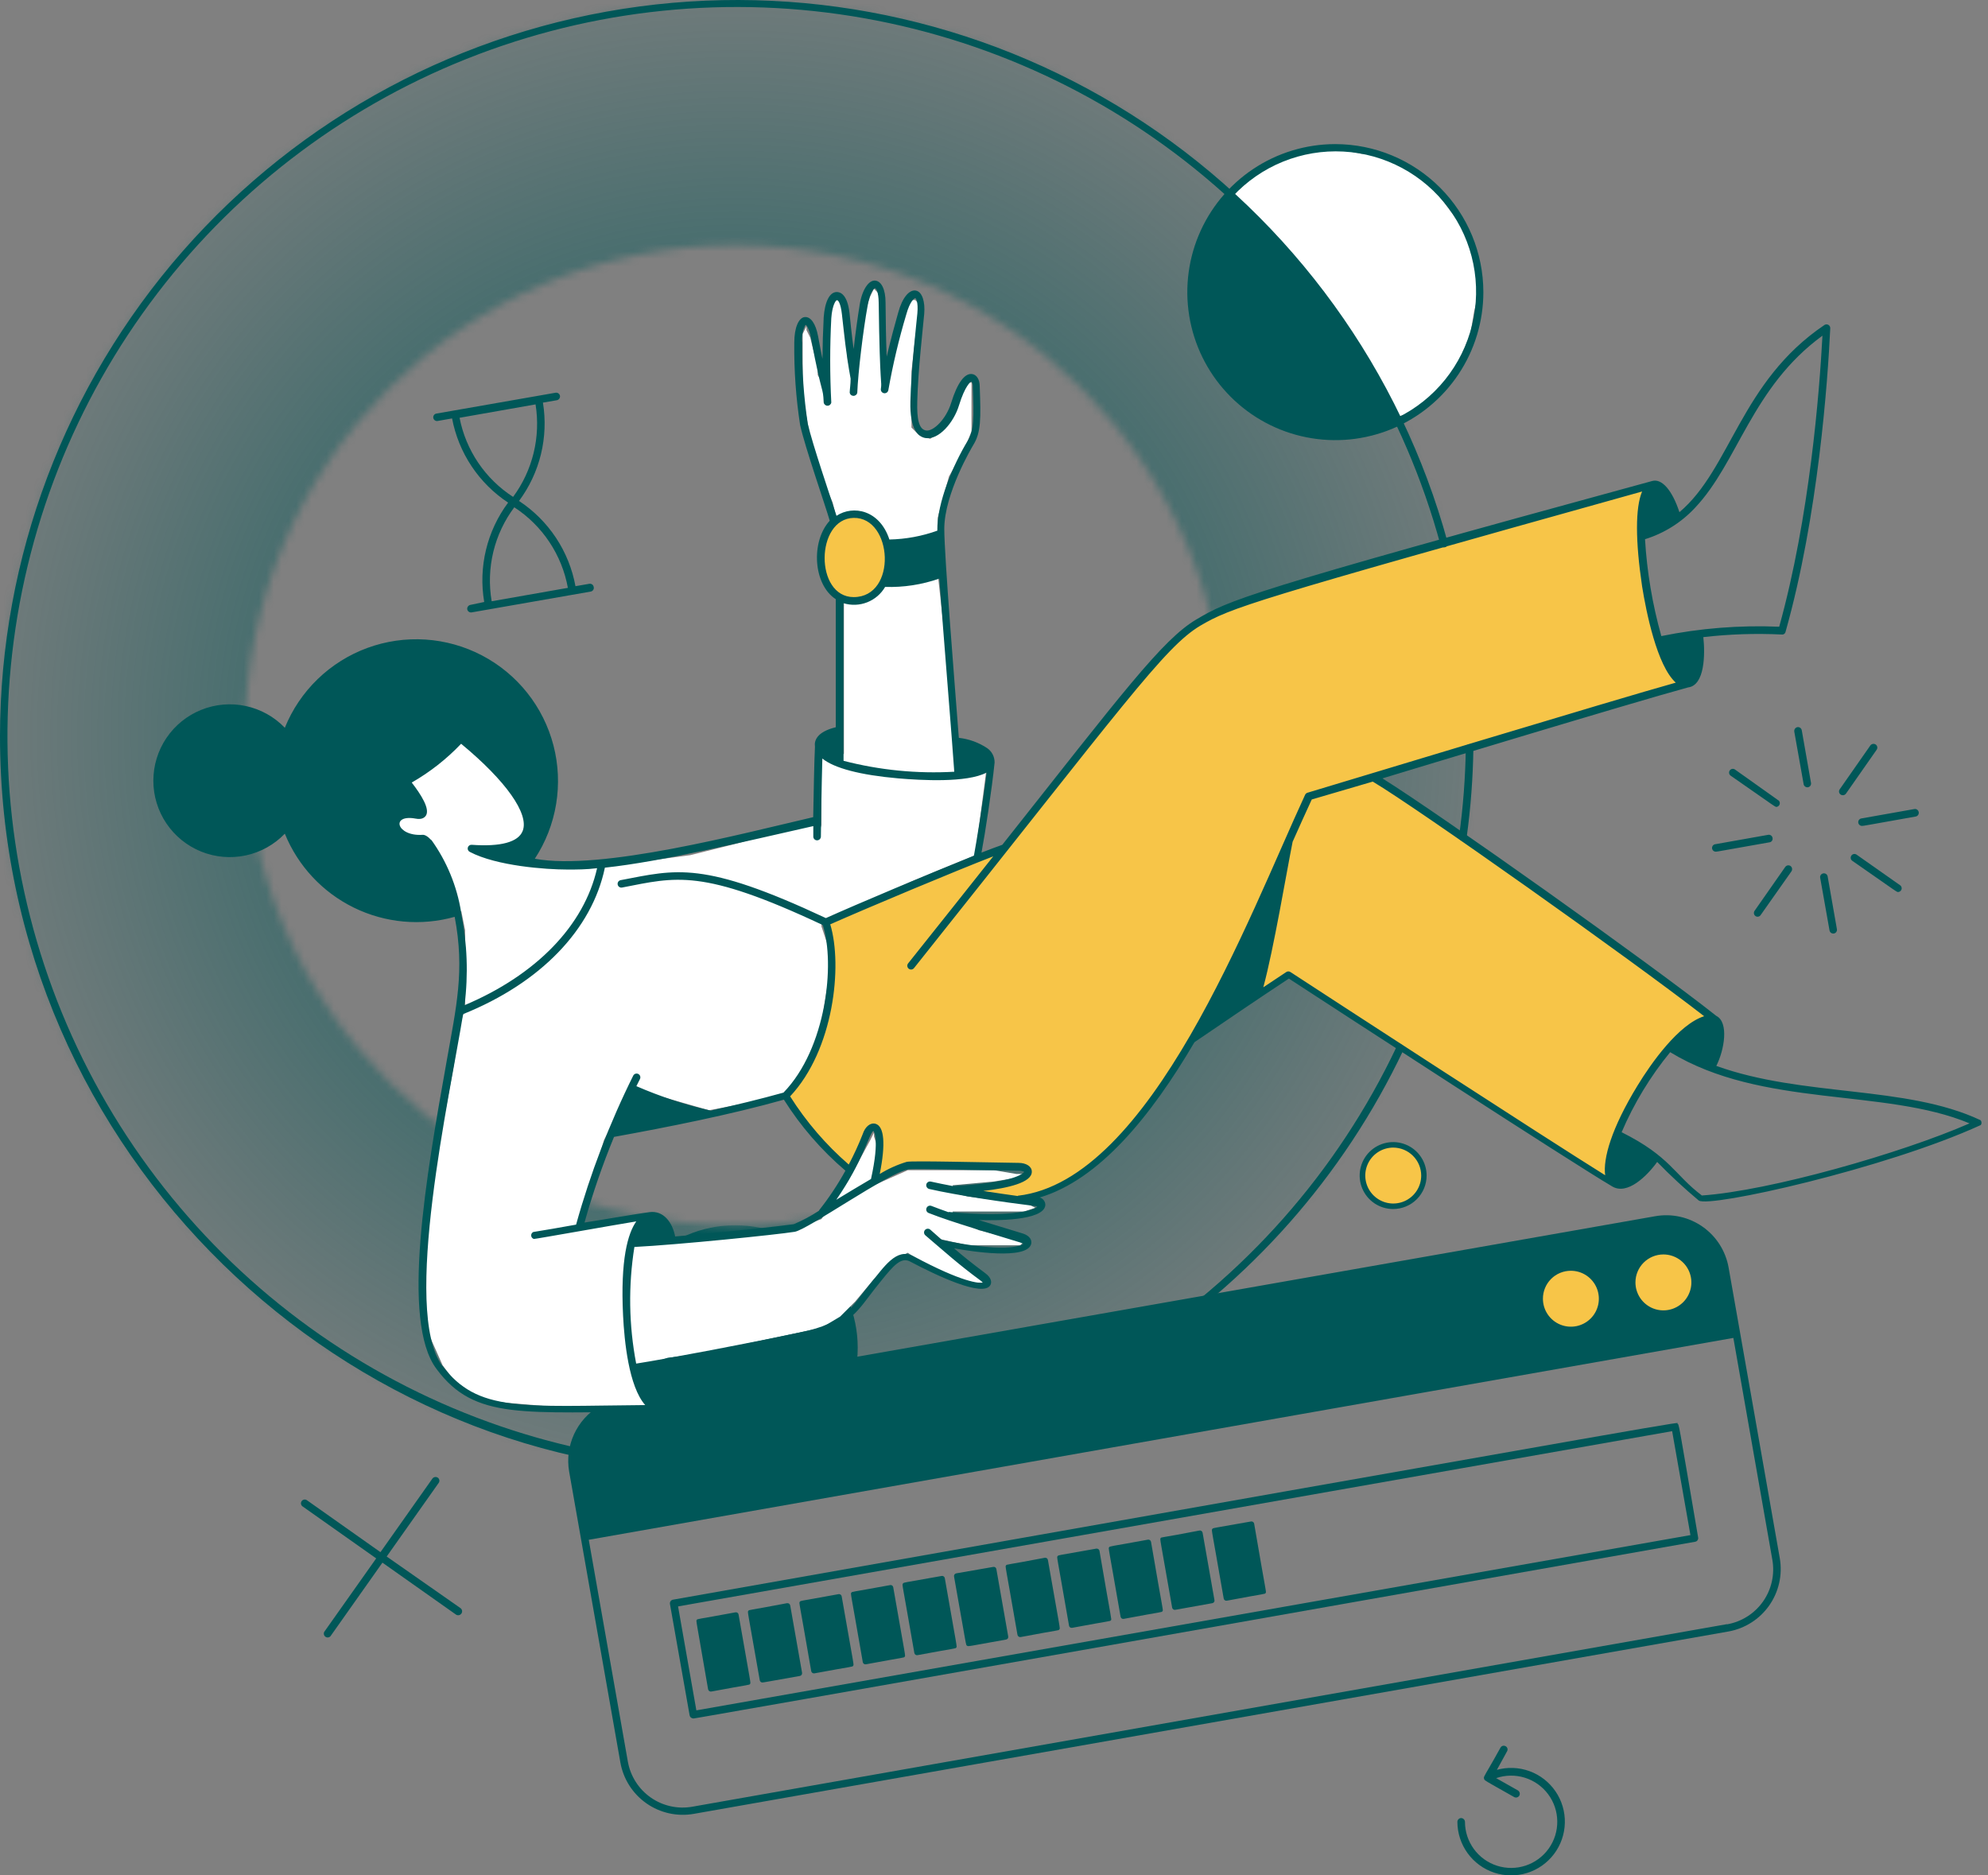 <svg width="265" height="250" viewBox="0 0 265 250" fill="none" xmlns="http://www.w3.org/2000/svg">
<rect x="0" y="0" width="265" height="250" fill="#808080" stroke="none"/>
<mask id="mask0_7_4" style="mask-type:alpha" maskUnits="userSpaceOnUse" x="0" y="0" width="196" height="196">
<path fill-rule="evenodd" clip-rule="evenodd" d="M98 196C152.124 196 196 152.124 196 98C196 43.876 152.124 0 98 0C43.876 0 0 43.876 0 98C0 152.124 43.876 196 98 196ZM98 163.333C134.083 163.333 163.333 134.083 163.333 98C163.333 61.917 134.083 32.667 98 32.667C61.917 32.667 32.667 61.917 32.667 98C32.667 134.083 61.917 163.333 98 163.333Z" fill="white"/>
</mask>
<g mask="url(#mask0_7_4)">
<rect x="-16.333" y="-16.333" width="228.667" height="228.667" fill="url(#paint0_angular_7_4)"/>
<ellipse cx="98" cy="179.667" rx="16.333" ry="16.333" fill="#005758"/>
</g>
<path d="M167 23.5L164 26L186.5 55.5L188 55L190.5 53L192.5 51L194 49.5L195 47L196 44.5L196.5 41.5L197 39.5V37L196.5 34.5L196 33L195 30.5L194 29L192.5 27L190.5 24.5L189 23.5L186.5 22L183.5 20.5H181.5L179 20H176.5L173.5 20.5L170.5 21.5L167 23.5Z" fill="white"/>
<path d="M59.5 147.5L60.5 142L61 138.5L61.5 136L62 134.5V131V126.5V124L61.5 121.5L57.5 120.5L50 115.5L48 109L54.5 100L61 97.5L66.5 100.5L70 105L70.5 109.5L69.5 113.5V115L72 115.5H77H80.5L84.5 115L92 114L98 112.5L107.312 110H108.5L109 111.5L109.5 110V101L112.5 100.5V98.5V95.5V85V80.5L111.5 69L111 67L109.5 63.5L108 58.5L107.5 55.5L107 52.5V49.5V46V44.5L107.5 43.5V44L108 45L108.5 47L109 48.5V50L110.5 52.5V50.5V49.5V47.5V45V42.5L111 41V40H111.812L112.5 41V42.5L112.688 45L113 48L114 52L114.5 48L115 44L115.5 41L116 39.5L116.5 38.5L117 39L117.5 40.5V44V48.5L118 52L119 48.5L120.5 42L121.5 40H122L122.5 40.5V42L122 45L121.5 49.5V53.5V57L122.5 58L124 58.5L126 57L129 51H129.5V57.5L128.5 60L126.5 63.5L125 69V76.5L126 85.5L127.5 103.5L131.5 102.5L130 114L121.5 117.5L109.5 123V123.5L110.5 126.5V130L109.5 136.5L108 141L105 146L94.5 148L84 145L80.5 152L77 164L85 162.5L89 165.5L105.5 164L109.5 162.5L113 157.5L116 152L116.5 151V151.5L117 153L116.5 155.5V158L121 156H132.5L135.5 156.5H136.5L135.5 157L132.5 157.5L127 158V159L129 159.5L137 160.5L138 161L136.5 161.5H132.5H127V162.5L130.5 164L134.5 165L136.5 165.5L136 166H134H129L124.5 165L125.5 166L128.5 168.5L131.5 170.5V171H130L128 170.5L125.5 169.5L122.5 168L121 167L120 167.5L118.5 168.5L116.5 170.5L114 173.5L112 175.5L109.5 177L93 180.5L89 181L84.5 182.5L85 184L87 187.5H81.5H78H73.5L67.5 187L64 186.5L60.5 184L59 182L57 177.5L56.5 172V167.5L57 161.5L57.5 157.5L58.5 152L59.5 147.5Z" fill="white"/>
<path d="M221.663 174.999C223.92 174.999 225.751 173.169 225.751 170.911C225.751 168.654 223.92 166.824 221.663 166.824C219.405 166.824 217.575 168.654 217.575 170.911C217.575 173.169 219.405 174.999 221.663 174.999Z" fill="#F7C548"/>
<path d="M209.358 177.161C211.616 177.161 213.446 175.33 213.446 173.073C213.446 170.815 211.616 168.985 209.358 168.985C207.101 168.985 205.271 170.815 205.271 173.073C205.271 175.33 207.101 177.161 209.358 177.161Z" fill="#F7C548"/>
<path d="M118.169 72.558C118.664 74.321 118.512 76.204 117.739 77.865C117.387 78.598 116.832 79.214 116.138 79.639C115.445 80.064 114.644 80.281 113.831 80.262C108.996 80.262 108.22 72.599 111.213 69.759C113.222 67.819 117.005 68.359 118.169 72.558Z" fill="#F7C548"/>
<path d="M228.563 136.062C227.635 135.619 225.362 136.561 222.522 139.803C219.591 143.278 217.225 147.192 215.511 151.401C213.959 155.337 214.25 157.554 215.109 158.191C209.414 154.755 177.294 133.859 171.738 130.229L167.581 133C168.966 128.691 170.976 116.677 171.862 112.215C172.805 110.081 173.705 108.058 174.537 106.312L183.1 103.721C188.948 107.185 219.806 129.134 228.563 136.062Z" fill="#F7C548"/>
<path d="M133.923 113.185C151.535 91.015 155.678 85.541 159.752 83.144C164.061 80.581 166.86 79.694 220.291 64.784C219.307 65.144 218.573 67.334 218.767 71.713C219.003 76.407 219.789 81.058 221.108 85.569C222.383 89.726 223.88 91.389 224.947 91.306C214.679 94.077 197.76 99.356 174.509 106.354C166.708 122.982 153.724 158.094 135.711 160.062C132.842 159.688 129.697 159.203 127.078 158.676C138.856 158.094 137.872 155.628 135.794 155.614C131.346 155.614 121.785 155.323 121.009 155.475C119.443 155.982 117.952 156.695 116.575 157.595C118.404 149.572 116.256 149.378 115.508 151.471C114.918 153.08 114.195 154.637 113.346 156.126C109.956 153.307 107.046 149.956 104.728 146.205C110.63 140.205 112.03 128.566 110.09 123.065C114.261 121.25 133.23 113.421 133.923 113.185Z" fill="#F7C548"/>
<path d="M237.251 207.756C232.859 182.745 234.882 194.287 230.42 168.958C230.028 166.757 228.78 164.803 226.948 163.522C225.117 162.241 222.852 161.739 220.651 162.126L87.961 185.488C87.897 185.5 87.835 185.524 87.779 185.56C87.724 185.596 87.677 185.642 87.639 185.696C87.602 185.75 87.576 185.811 87.562 185.875C87.548 185.939 87.547 186.006 87.559 186.07L85.952 186.361L86.936 187.927H80.59C80.593 187.836 80.572 187.747 80.528 187.667C80.485 187.588 80.42 187.522 80.342 187.476C80.263 187.43 80.174 187.407 80.084 187.408C79.993 187.41 79.904 187.436 79.827 187.484C78.373 188.365 77.218 189.664 76.511 191.211C75.804 192.758 75.579 194.481 75.864 196.158C78.345 210.278 81.171 226.351 82.696 234.956C83.088 237.157 84.336 239.113 86.167 240.396C87.998 241.679 90.262 242.184 92.465 241.801L230.42 217.483C232.61 217.087 234.555 215.844 235.834 214.023C237.113 212.202 237.622 209.95 237.251 207.756ZM221.732 167.225C222.469 167.225 223.19 167.444 223.803 167.854C224.416 168.263 224.894 168.845 225.176 169.526C225.458 170.208 225.532 170.957 225.388 171.68C225.244 172.403 224.889 173.067 224.368 173.589C223.846 174.11 223.182 174.465 222.459 174.609C221.736 174.752 220.987 174.679 220.306 174.397C219.624 174.114 219.042 173.637 218.633 173.024C218.223 172.411 218.005 171.69 218.005 170.953C218.005 169.964 218.397 169.016 219.096 168.317C219.795 167.618 220.743 167.225 221.732 167.225ZM209.4 169.401C210.137 169.401 210.858 169.62 211.471 170.029C212.083 170.439 212.561 171.021 212.843 171.702C213.125 172.383 213.199 173.132 213.055 173.856C212.912 174.579 212.557 175.243 212.035 175.764C211.514 176.285 210.85 176.64 210.127 176.784C209.404 176.928 208.654 176.854 207.973 176.572C207.292 176.29 206.71 175.812 206.3 175.199C205.891 174.586 205.672 173.866 205.672 173.128C205.67 172.638 205.766 172.153 205.952 171.7C206.139 171.247 206.413 170.835 206.76 170.489C207.106 170.142 207.518 169.868 207.971 169.681C208.424 169.494 208.91 169.399 209.4 169.401ZM230.184 216.513L92.284 240.845C91.325 241.015 90.342 240.994 89.392 240.783C88.441 240.572 87.541 240.177 86.743 239.618C85.945 239.06 85.265 238.35 84.742 237.528C84.219 236.707 83.862 235.791 83.693 234.831L78.483 205.262L231.057 178.352L236.254 207.936C236.592 209.872 236.149 211.864 235.022 213.474C233.895 215.084 232.175 216.182 230.24 216.527L230.184 216.513Z" fill="#005758"/>
<path d="M92.423 229.081C92.303 229.079 92.187 229.035 92.096 228.957C92.004 228.878 91.944 228.77 91.924 228.651L89.305 213.825C89.293 213.759 89.295 213.692 89.309 213.627C89.324 213.562 89.352 213.5 89.39 213.446C89.429 213.392 89.478 213.346 89.535 213.311C89.592 213.276 89.655 213.253 89.721 213.243C233.288 187.844 223.339 189.604 223.589 189.784C223.838 189.964 223.589 188.731 226.36 204.943C226.374 205.008 226.375 205.075 226.362 205.14C226.349 205.205 226.323 205.266 226.285 205.321C226.248 205.375 226.199 205.422 226.143 205.457C226.087 205.492 226.024 205.515 225.958 205.525C87.601 229.996 92.562 229.081 92.423 229.081ZM90.386 214.144L92.825 228L225.335 204.638L222.896 190.782L90.386 214.144Z" fill="#005758"/>
<path d="M98.451 215.224C98.444 215.177 98.428 215.132 98.403 215.091C98.378 215.051 98.345 215.016 98.306 214.988C98.267 214.961 98.223 214.942 98.176 214.933C98.129 214.923 98.081 214.923 98.035 214.933C92.7 215.931 92.991 215.779 92.88 215.945C92.769 216.111 92.728 215.515 94.391 225.201C94.411 225.296 94.467 225.379 94.547 225.433C94.627 225.487 94.725 225.509 94.82 225.492C100.155 224.494 99.85 224.647 99.975 224.481C100.099 224.314 100.141 224.91 98.451 215.224Z" fill="#005758"/>
<path d="M106.917 222.998L105.337 214.019C105.32 213.922 105.266 213.835 105.185 213.778C105.105 213.721 105.005 213.698 104.908 213.714C99.573 214.739 99.878 214.559 99.753 214.74C99.628 214.92 99.587 214.31 101.277 223.996C101.293 224.076 101.336 224.149 101.399 224.202C101.462 224.255 101.541 224.285 101.624 224.287C101.762 224.287 102.538 224.134 106.626 223.414C106.718 223.394 106.799 223.34 106.853 223.263C106.906 223.186 106.929 223.091 106.917 222.998Z" fill="#005758"/>
<path d="M112.196 212.8C112.179 212.706 112.126 212.623 112.048 212.568C111.97 212.514 111.874 212.492 111.781 212.509C106.446 213.492 106.737 213.354 106.612 213.534C106.487 213.714 106.473 213.091 108.136 222.776C108.156 222.871 108.212 222.954 108.292 223.008C108.372 223.063 108.47 223.084 108.566 223.067C113.901 222.07 113.596 222.236 113.72 222.056C113.845 221.876 113.887 222.485 112.196 212.8Z" fill="#005758"/>
<path d="M119.069 211.594C119.063 211.547 119.046 211.502 119.022 211.461C118.997 211.42 118.964 211.385 118.925 211.358C118.886 211.331 118.841 211.312 118.795 211.302C118.748 211.293 118.7 211.293 118.653 211.303C113.319 212.287 113.61 212.148 113.485 212.315C113.36 212.481 113.333 211.885 115.009 221.571C115.026 221.664 115.079 221.747 115.157 221.802C115.235 221.856 115.331 221.878 115.425 221.862C120.774 220.864 120.469 221.017 120.593 220.85C120.718 220.684 120.76 221.28 119.069 211.594Z" fill="#005758"/>
<path d="M125.942 210.375C125.925 210.281 125.872 210.198 125.794 210.144C125.716 210.089 125.62 210.068 125.526 210.084C120.178 211.04 120.482 210.929 120.358 211.109C120.233 211.289 120.205 210.666 121.882 220.351C121.899 220.445 121.952 220.528 122.03 220.583C122.108 220.637 122.204 220.659 122.298 220.642C127.632 219.645 127.341 219.797 127.466 219.631C127.591 219.465 127.632 220.06 125.942 210.375Z" fill="#005758"/>
<path d="M134.395 218.148L132.815 209.169C132.808 209.122 132.792 209.077 132.767 209.036C132.742 208.995 132.709 208.96 132.67 208.933C132.631 208.906 132.587 208.887 132.541 208.877C132.494 208.868 132.446 208.868 132.399 208.878L127.466 209.737C127.419 209.746 127.373 209.763 127.332 209.79C127.292 209.816 127.257 209.85 127.229 209.89C127.202 209.93 127.184 209.975 127.174 210.023C127.165 210.071 127.165 210.119 127.175 210.167C128.907 219.866 128.727 219.257 128.907 219.381C129.087 219.506 128.907 219.492 134.104 218.564C134.151 218.557 134.196 218.541 134.237 218.516C134.277 218.491 134.312 218.458 134.34 218.419C134.367 218.38 134.386 218.336 134.395 218.29C134.405 218.243 134.405 218.195 134.395 218.148Z" fill="#005758"/>
<path d="M139.688 207.964C139.681 207.916 139.665 207.87 139.64 207.829C139.615 207.788 139.583 207.752 139.544 207.724C139.505 207.695 139.461 207.675 139.414 207.664C139.368 207.653 139.319 207.651 139.272 207.659C133.937 208.684 134.228 208.504 134.103 208.684C133.979 208.864 133.951 208.241 135.628 217.926C135.645 218.021 135.697 218.105 135.775 218.162C135.852 218.219 135.948 218.244 136.043 218.231C141.378 217.22 141.087 217.386 141.212 217.206C141.336 217.026 141.378 217.635 139.688 207.964Z" fill="#005758"/>
<path d="M146.56 206.73C146.54 206.639 146.486 206.558 146.409 206.504C146.332 206.45 146.238 206.427 146.145 206.439C140.796 207.396 141.101 207.285 140.976 207.451C140.851 207.617 140.824 207.021 142.5 216.707C142.507 216.754 142.523 216.8 142.548 216.84C142.573 216.881 142.606 216.916 142.645 216.943C142.684 216.97 142.728 216.989 142.775 216.999C142.821 217.008 142.87 217.008 142.916 216.998C148.251 216 147.96 216.153 148.085 215.987C148.209 215.82 148.209 216.43 146.56 206.73Z" fill="#005758"/>
<path d="M153.433 205.539C153.425 205.491 153.407 205.446 153.381 205.405C153.355 205.364 153.32 205.329 153.28 205.302C153.24 205.275 153.195 205.256 153.147 205.247C153.1 205.237 153.051 205.238 153.004 205.248C147.669 206.232 147.974 206.093 147.849 206.259C147.724 206.426 147.697 205.83 149.373 215.515C149.39 215.609 149.443 215.692 149.521 215.747C149.599 215.801 149.695 215.823 149.789 215.806C155.124 214.795 154.833 214.961 154.957 214.781C155.082 214.601 155.082 215.224 153.433 205.539Z" fill="#005758"/>
<path d="M161.886 213.298L160.306 204.319C160.289 204.226 160.236 204.143 160.158 204.088C160.08 204.034 159.984 204.012 159.89 204.028C154.556 205.068 154.847 204.874 154.722 205.04C154.597 205.206 154.556 204.61 156.246 214.296C156.259 214.379 156.301 214.456 156.364 214.511C156.427 214.567 156.508 214.599 156.593 214.601C156.745 214.601 157.507 214.435 161.595 213.714C161.642 213.708 161.687 213.691 161.728 213.667C161.769 213.642 161.804 213.609 161.831 213.57C161.858 213.531 161.877 213.486 161.887 213.44C161.896 213.393 161.896 213.345 161.886 213.298Z" fill="#005758"/>
<path d="M167.179 203.114C167.171 203.066 167.153 203.021 167.127 202.98C167.1 202.939 167.066 202.904 167.026 202.877C166.986 202.85 166.941 202.831 166.893 202.822C166.846 202.812 166.797 202.813 166.749 202.823C161.415 203.779 161.72 203.654 161.595 203.834C161.47 204.015 161.442 203.405 163.119 213.091C163.136 213.184 163.189 213.267 163.267 213.322C163.345 213.376 163.441 213.398 163.535 213.382C168.87 212.37 168.579 212.536 168.703 212.356C168.828 212.176 168.828 212.8 167.179 203.114Z" fill="#005758"/>
<path d="M185.719 160.796C187.977 160.796 189.807 158.966 189.807 156.708C189.807 154.451 187.977 152.621 185.719 152.621C183.461 152.621 181.631 154.451 181.631 156.708C181.631 158.966 183.461 160.796 185.719 160.796Z" fill="#F7C548"/>
<path d="M185.719 161.17C184.836 161.173 183.972 160.914 183.236 160.425C182.501 159.936 181.927 159.24 181.587 158.425C181.247 157.61 181.157 156.713 181.327 155.846C181.498 154.98 181.922 154.184 182.545 153.558C183.169 152.933 183.964 152.507 184.829 152.333C185.695 152.16 186.593 152.248 187.409 152.585C188.225 152.922 188.923 153.494 189.414 154.228C189.905 154.962 190.167 155.825 190.167 156.708C190.167 157.889 189.699 159.022 188.865 159.858C188.031 160.695 186.9 161.166 185.719 161.17ZM185.719 152.981C184.982 152.981 184.261 153.2 183.648 153.609C183.035 154.019 182.557 154.601 182.275 155.282C181.993 155.963 181.919 156.712 182.063 157.436C182.207 158.159 182.562 158.823 183.083 159.344C183.604 159.865 184.269 160.22 184.992 160.364C185.715 160.508 186.464 160.434 187.145 160.152C187.826 159.87 188.408 159.392 188.818 158.779C189.228 158.166 189.446 157.446 189.446 156.708C189.443 155.721 189.049 154.775 188.35 154.077C187.652 153.378 186.706 152.985 185.719 152.981Z" fill="#005758"/>
<path d="M98.146 196.324C46.475 197.183 0 154.076 0 98.123C0.026 74.344 8.676 51.382 24.346 33.497C40.017 15.611 61.643 4.018 85.212 0.867C108.781 -2.285 132.693 3.221 152.511 16.361C172.329 29.502 186.708 49.385 192.98 72.322C192.998 72.386 193.003 72.453 192.996 72.518C192.988 72.584 192.968 72.648 192.936 72.706C192.904 72.764 192.86 72.815 192.808 72.856C192.757 72.897 192.697 72.927 192.633 72.946C192.57 72.964 192.503 72.969 192.437 72.962C192.371 72.954 192.308 72.934 192.25 72.902C192.192 72.87 192.141 72.826 192.1 72.774C192.059 72.722 192.028 72.663 192.01 72.599C187.246 55.111 177.688 39.303 164.415 26.96C151.142 14.617 134.683 6.23 116.895 2.746C99.108 -0.738 80.701 0.821 63.752 7.245C46.804 13.669 31.988 24.704 20.98 39.103C9.971 53.502 3.206 70.692 1.45 88.732C-0.306 106.772 3.017 124.944 11.042 141.196C19.067 157.448 31.476 171.132 46.868 180.705C62.259 190.277 80.02 195.356 98.146 195.368C116.598 195.33 134.661 190.062 150.242 180.176C165.822 170.29 178.282 156.191 186.176 139.512C186.233 139.39 186.337 139.294 186.464 139.248C186.591 139.201 186.732 139.206 186.855 139.263C186.976 139.323 187.068 139.427 187.112 139.554C187.156 139.681 187.148 139.821 187.091 139.942C179.115 156.772 166.535 170.999 150.809 180.977C135.083 190.955 116.853 196.276 98.229 196.324H98.146Z" fill="#005758"/>
<path d="M195.003 112.09C194.929 112.091 194.856 112.076 194.789 112.046C194.722 112.016 194.662 111.972 194.613 111.917C194.565 111.861 194.529 111.796 194.507 111.726C194.486 111.656 194.48 111.581 194.49 111.508C195.033 107.595 195.333 103.653 195.391 99.703C195.394 99.569 195.45 99.442 195.546 99.349C195.641 99.256 195.77 99.204 195.903 99.204C196.037 99.207 196.164 99.263 196.257 99.359C196.35 99.455 196.402 99.583 196.402 99.716C196.345 103.708 196.044 107.692 195.502 111.647C195.485 111.768 195.426 111.88 195.334 111.961C195.243 112.042 195.125 112.088 195.003 112.09Z" fill="#005758"/>
<path d="M178.001 19.21C174.098 19.21 170.283 20.367 167.038 22.535C163.794 24.704 161.264 27.785 159.771 31.391C158.278 34.996 157.887 38.964 158.648 42.791C159.41 46.619 161.289 50.135 164.048 52.894C166.808 55.654 170.324 57.533 174.151 58.294C177.979 59.056 181.946 58.665 185.552 57.172C189.157 55.678 192.239 53.149 194.407 49.904C196.575 46.659 197.732 42.844 197.732 38.942C197.725 33.711 195.644 28.696 191.945 24.997C188.246 21.299 183.232 19.217 178.001 19.21ZM186.315 55.736C180.922 44.581 173.46 34.551 164.324 26.18C166.191 24.162 168.479 22.581 171.025 21.548C173.572 20.515 176.316 20.055 179.06 20.203C181.804 20.35 184.483 21.101 186.904 22.401C189.326 23.701 191.431 25.518 193.071 27.724C194.71 29.93 195.843 32.47 196.39 35.164C196.936 37.857 196.882 40.638 196.232 43.308C195.581 45.979 194.351 48.473 192.627 50.614C190.903 52.755 188.729 54.489 186.259 55.694L186.315 55.736Z" fill="#005758"/>
<path d="M79.135 78.225C79.123 78.16 79.099 78.099 79.063 78.043C79.027 77.988 78.981 77.941 78.927 77.903C78.873 77.866 78.812 77.84 78.748 77.826C78.683 77.812 78.617 77.811 78.553 77.823L76.71 78.142C76.288 75.838 75.404 73.643 74.111 71.69C72.818 69.737 71.142 68.067 69.186 66.779C70.567 64.919 71.561 62.8 72.109 60.549C72.656 58.297 72.746 55.958 72.373 53.671L74.229 53.353C74.362 53.326 74.479 53.249 74.556 53.138C74.634 53.027 74.665 52.89 74.645 52.757C74.618 52.625 74.541 52.509 74.429 52.434C74.318 52.359 74.181 52.33 74.049 52.355L58.211 55.126C58.079 55.137 57.956 55.2 57.871 55.302C57.785 55.403 57.743 55.534 57.754 55.667C57.765 55.799 57.828 55.921 57.929 56.007C58.031 56.093 58.162 56.135 58.294 56.124L60.262 55.778C60.692 58.053 61.575 60.219 62.858 62.147C64.141 64.075 65.798 65.726 67.731 67.001C66.332 68.879 65.329 71.022 64.781 73.298C64.233 75.575 64.153 77.939 64.544 80.248L62.701 80.636C62.568 80.663 62.451 80.74 62.374 80.851C62.296 80.962 62.264 81.098 62.285 81.232C62.312 81.364 62.389 81.48 62.501 81.555C62.612 81.63 62.749 81.658 62.881 81.634L78.733 78.862C78.803 78.852 78.871 78.826 78.93 78.787C78.99 78.747 79.041 78.696 79.079 78.635C79.117 78.575 79.142 78.507 79.151 78.436C79.161 78.365 79.155 78.293 79.135 78.225ZM61.26 55.694L71.389 53.907C71.734 56.058 71.648 58.257 71.134 60.374C70.62 62.492 69.689 64.486 68.396 66.239C66.558 65.052 64.978 63.507 63.752 61.695C62.526 59.883 61.678 57.842 61.26 55.694ZM68.576 67.639C70.429 68.849 72.017 70.424 73.241 72.268C74.466 74.112 75.302 76.186 75.698 78.364L65.541 80.151C65.164 77.962 65.239 75.719 65.76 73.56C66.282 71.401 67.24 69.372 68.576 67.597V67.639Z" fill="#005758"/>
<path d="M228.757 113.531C228.625 113.542 228.494 113.501 228.392 113.415C228.291 113.329 228.228 113.207 228.217 113.074C228.206 112.942 228.248 112.811 228.334 112.709C228.419 112.608 228.542 112.545 228.674 112.534L235.699 111.287C235.765 111.275 235.832 111.276 235.897 111.291C235.962 111.305 236.024 111.333 236.078 111.372C236.132 111.41 236.178 111.46 236.213 111.516C236.248 111.573 236.271 111.636 236.281 111.702C236.295 111.767 236.296 111.834 236.283 111.899C236.27 111.964 236.244 112.026 236.206 112.08C236.169 112.135 236.12 112.181 236.064 112.216C236.008 112.251 235.945 112.275 235.879 112.284C229.131 113.476 228.896 113.531 228.757 113.531Z" fill="#005758"/>
<path d="M248.253 110.095C248.121 110.108 247.989 110.068 247.886 109.983C247.784 109.899 247.719 109.777 247.706 109.645C247.693 109.512 247.733 109.38 247.818 109.278C247.902 109.175 248.024 109.11 248.156 109.097L255.182 107.85C255.247 107.838 255.314 107.84 255.38 107.854C255.445 107.869 255.506 107.897 255.56 107.935C255.615 107.974 255.661 108.023 255.695 108.08C255.73 108.137 255.753 108.2 255.764 108.266C255.776 108.331 255.775 108.397 255.761 108.461C255.747 108.526 255.721 108.586 255.684 108.641C255.646 108.695 255.599 108.741 255.543 108.776C255.488 108.812 255.426 108.836 255.362 108.848C248.53 110.067 248.392 110.095 248.253 110.095Z" fill="#005758"/>
<path d="M240.923 104.954C240.804 104.956 240.689 104.915 240.597 104.839C240.506 104.762 240.444 104.656 240.425 104.539L239.177 97.527C239.157 97.394 239.189 97.257 239.266 97.146C239.343 97.035 239.461 96.958 239.593 96.931C239.725 96.911 239.86 96.943 239.969 97.021C240.077 97.099 240.151 97.216 240.175 97.347L241.408 104.372C241.42 104.443 241.417 104.516 241.398 104.585C241.379 104.655 241.346 104.72 241.3 104.775C241.254 104.83 241.196 104.875 241.131 104.906C241.066 104.937 240.995 104.953 240.923 104.954Z" fill="#005758"/>
<path d="M244.374 124.45C244.254 124.452 244.139 124.411 244.047 124.335C243.956 124.259 243.895 124.152 243.875 124.035L242.628 117.009C242.616 116.944 242.617 116.876 242.632 116.811C242.646 116.746 242.674 116.685 242.713 116.631C242.751 116.576 242.801 116.53 242.857 116.496C242.914 116.461 242.977 116.437 243.043 116.427C243.108 116.415 243.174 116.416 243.239 116.43C243.303 116.444 243.364 116.47 243.418 116.507C243.472 116.545 243.518 116.592 243.554 116.648C243.589 116.703 243.614 116.765 243.625 116.829L244.859 123.855C244.873 123.927 244.871 124.001 244.853 124.072C244.836 124.143 244.802 124.21 244.756 124.266C244.71 124.323 244.651 124.369 244.585 124.401C244.519 124.433 244.447 124.45 244.374 124.45Z" fill="#005758"/>
<path d="M236.836 107.559C236.6 107.559 237.057 107.836 230.697 103.402C230.589 103.327 230.515 103.212 230.492 103.082C230.468 102.952 230.497 102.818 230.572 102.71C230.61 102.654 230.658 102.607 230.714 102.57C230.77 102.534 230.833 102.509 230.899 102.497C230.965 102.486 231.033 102.487 231.098 102.502C231.163 102.517 231.225 102.545 231.279 102.585L237.127 106.742C237.184 106.809 237.223 106.889 237.24 106.976C237.256 107.063 237.249 107.152 237.219 107.235C237.19 107.318 237.139 107.392 237.071 107.449C237.004 107.506 236.923 107.544 236.836 107.559Z" fill="#005758"/>
<path d="M253.048 118.908C252.812 118.908 253.269 119.185 246.909 114.751C246.801 114.675 246.727 114.56 246.704 114.43C246.681 114.3 246.71 114.167 246.785 114.058C246.822 114.003 246.87 113.955 246.926 113.919C246.983 113.882 247.046 113.857 247.112 113.846C247.177 113.834 247.245 113.836 247.31 113.851C247.376 113.866 247.437 113.894 247.491 113.933L253.339 118.049C253.408 118.114 253.457 118.198 253.481 118.291C253.504 118.384 253.5 118.481 253.469 118.572C253.438 118.662 253.382 118.742 253.308 118.802C253.233 118.861 253.143 118.898 253.048 118.908Z" fill="#005758"/>
<path d="M245.648 106.007C245.556 106.009 245.464 105.985 245.384 105.938C245.305 105.891 245.239 105.823 245.196 105.741C245.153 105.659 245.134 105.567 245.14 105.474C245.147 105.382 245.179 105.293 245.233 105.218L249.32 99.37C249.401 99.264 249.518 99.192 249.649 99.169C249.78 99.146 249.915 99.173 250.027 99.245C250.083 99.283 250.13 99.331 250.166 99.387C250.203 99.443 250.228 99.506 250.239 99.572C250.251 99.638 250.249 99.706 250.234 99.771C250.219 99.836 250.191 99.898 250.152 99.952L246.064 105.8C246.017 105.865 245.954 105.919 245.882 105.955C245.809 105.991 245.729 106.009 245.648 106.007Z" fill="#005758"/>
<path d="M234.3 122.206C234.207 122.208 234.116 122.184 234.036 122.137C233.956 122.09 233.891 122.021 233.848 121.939C233.805 121.857 233.785 121.765 233.792 121.672C233.798 121.58 233.83 121.491 233.884 121.416L237.972 115.568C238.05 115.459 238.168 115.385 238.3 115.362C238.432 115.338 238.568 115.368 238.679 115.444C238.785 115.524 238.857 115.641 238.88 115.773C238.903 115.904 238.876 116.039 238.803 116.15L234.674 122.012C234.629 122.069 234.572 122.115 234.508 122.149C234.443 122.182 234.373 122.202 234.3 122.206Z" fill="#005758"/>
<path d="M61.357 214.352L51.546 207.493L58.475 197.682C58.514 197.628 58.542 197.566 58.557 197.501C58.572 197.436 58.574 197.368 58.562 197.302C58.55 197.236 58.526 197.173 58.489 197.117C58.453 197.061 58.405 197.013 58.35 196.975C58.238 196.903 58.103 196.876 57.972 196.899C57.841 196.922 57.723 196.994 57.643 197.1L50.715 206.911L40.904 199.982C40.796 199.907 40.662 199.878 40.532 199.902C40.403 199.925 40.287 199.999 40.212 200.107C40.172 200.161 40.144 200.223 40.129 200.288C40.114 200.353 40.112 200.421 40.124 200.487C40.136 200.553 40.16 200.616 40.197 200.672C40.233 200.728 40.281 200.776 40.336 200.814L50.147 207.742L43.218 217.539C43.163 217.649 43.149 217.775 43.179 217.894C43.209 218.014 43.281 218.119 43.382 218.189C43.483 218.26 43.606 218.292 43.729 218.279C43.852 218.267 43.965 218.21 44.05 218.12L50.978 208.31L60.789 215.238C60.906 215.314 61.049 215.339 61.185 215.309C61.322 215.279 61.441 215.197 61.516 215.079C61.591 214.961 61.617 214.819 61.587 214.682C61.557 214.546 61.474 214.427 61.357 214.352Z" fill="#005758"/>
<path d="M199.506 235.982L200.892 233.46C200.926 233.403 200.948 233.34 200.956 233.274C200.965 233.209 200.96 233.142 200.942 233.078C200.923 233.015 200.892 232.956 200.851 232.904C200.809 232.853 200.757 232.811 200.698 232.781C200.584 232.715 200.449 232.697 200.321 232.731C200.194 232.765 200.086 232.847 200.019 232.961C198.633 235.483 198.051 236.37 197.885 236.744C197.851 236.791 197.827 236.844 197.814 236.9C197.802 236.957 197.8 237.015 197.811 237.072C197.821 237.129 197.843 237.183 197.875 237.232C197.906 237.28 197.948 237.321 197.996 237.353C198.273 237.561 199.104 238.005 201.834 239.557C201.952 239.622 202.091 239.638 202.22 239.602C202.35 239.565 202.46 239.479 202.527 239.363C202.589 239.244 202.603 239.107 202.567 238.978C202.531 238.849 202.447 238.739 202.333 238.67L199.437 237.035C200.67 236.612 202.004 236.592 203.249 236.976C204.494 237.361 205.584 238.131 206.363 239.175C207.143 240.22 207.57 241.484 207.584 242.787C207.599 244.09 207.199 245.364 206.443 246.425C205.687 247.486 204.613 248.279 203.377 248.691C202.141 249.103 200.806 249.112 199.565 248.716C198.323 248.321 197.24 247.541 196.47 246.49C195.7 245.439 195.283 244.171 195.28 242.868C195.277 242.733 195.221 242.605 195.126 242.51C195.031 242.414 194.902 242.359 194.767 242.356C194.634 242.359 194.507 242.415 194.414 242.511C194.321 242.606 194.269 242.735 194.269 242.868C194.275 244.368 194.752 245.827 195.632 247.041C196.512 248.255 197.751 249.162 199.173 249.635C200.596 250.107 202.131 250.122 203.563 249.676C204.994 249.23 206.25 248.346 207.152 247.149C208.055 245.952 208.559 244.502 208.594 243.003C208.629 241.504 208.193 240.032 207.347 238.794C206.501 237.556 205.288 236.615 203.879 236.103C202.47 235.591 200.936 235.534 199.492 235.94L199.506 235.982Z" fill="#005758"/>
<path d="M263.995 149.323C254.046 144.639 240.341 146.261 228.785 142.09C229.866 139.956 230.476 136.27 228.785 135.425C220.18 128.593 192.024 108.599 184.278 103.763C186.938 102.959 217.381 93.717 225.016 91.638C227.261 91.375 227.302 87.19 227.053 84.932C230.52 84.532 234.015 84.416 237.501 84.585C237.616 84.602 237.733 84.574 237.829 84.507C237.924 84.44 237.99 84.339 238.014 84.225C242.392 68.692 243.639 50.761 243.972 43.778C243.979 43.683 243.96 43.588 243.915 43.504C243.87 43.419 243.802 43.35 243.719 43.303C243.636 43.257 243.541 43.235 243.446 43.24C243.351 43.246 243.259 43.278 243.182 43.334C232 50.886 230.711 62.512 223.866 68.276C222.91 65.352 221.524 63.759 220.236 64.119C165.682 79.015 163.812 80.013 159.475 82.576C154.916 85.264 149.498 92.539 133.605 112.617C132.995 112.825 132.067 113.185 130.833 113.656C131.318 111.12 132.219 105.204 132.579 101.656C132.585 101.283 132.5 100.914 132.331 100.58C132.162 100.247 131.914 99.96 131.609 99.744C130.473 98.985 129.171 98.509 127.813 98.359C127.272 91.306 125.873 74.082 125.873 70.507C125.873 65.796 129.6 59.546 129.753 59.297C130.778 57.62 130.75 55.819 130.598 51.523C130.598 50.554 130.168 49.93 129.559 49.861C128.575 49.736 127.591 51.094 126.787 53.713C126.122 55.874 124.404 57.551 123.434 57.385C122.464 57.218 122.215 55.819 122.27 53.533C122.367 49.376 123.06 43.431 123.198 41.838C123.337 40.244 122.935 38.886 122.076 38.734C121.217 38.581 120.275 39.662 119.734 41.658C119.374 42.905 118.737 45.246 118.196 47.533C118.085 44.928 118.071 42.628 118.044 40.327C118.044 38.554 117.476 37.473 116.658 37.404C115.841 37.334 114.954 38.512 114.607 40.549C114.33 42.267 114.025 44.443 113.79 46.521C113.499 44.401 113.374 43.002 113.236 41.699C112.945 39.205 111.988 38.928 111.545 38.928C110.589 38.928 109.952 40.203 109.799 42.295C109.702 44.138 109.647 46.009 109.633 47.838C109.411 46.757 109.273 46.009 109.051 44.817C108.732 43.113 108.053 42.184 107.263 42.267C106.474 42.35 105.878 43.653 105.878 45.676C105.837 49.349 106.097 53.02 106.654 56.65C107.305 59.616 110.007 67.348 110.603 69.412C108.067 72.184 108.386 77.92 111.406 79.874C111.406 79.874 111.406 93.938 111.406 96.945C108.801 97.583 108.524 98.802 108.635 99.522C108.538 101.379 108.455 105.98 108.4 108.931C98.839 111.148 80.091 116.109 71.292 114.474C72.737 112.268 73.704 109.784 74.132 107.182C74.56 104.58 74.439 101.917 73.776 99.365C73.113 96.813 71.923 94.427 70.283 92.362C68.643 90.297 66.589 88.598 64.253 87.374C61.918 86.151 59.352 85.429 56.72 85.257C54.089 85.084 51.45 85.464 48.975 86.371C46.499 87.279 44.241 88.695 42.345 90.528C40.449 92.361 38.958 94.571 37.967 97.014C36.559 95.55 34.745 94.541 32.759 94.116C30.773 93.69 28.705 93.869 26.821 94.628C24.937 95.387 23.323 96.692 22.186 98.375C21.049 100.058 20.442 102.043 20.442 104.074C20.442 106.106 21.049 108.09 22.186 109.774C23.323 111.457 24.937 112.762 26.821 113.521C28.705 114.28 30.773 114.458 32.759 114.033C34.745 113.608 36.559 112.598 37.967 111.134C39.721 115.44 42.998 118.95 47.174 120.995C51.35 123.039 56.132 123.475 60.608 122.219C61.994 129.425 60.789 134.344 59.555 141.369C56.784 156.847 53.431 176.107 58.17 182.468C63.283 189.396 69.809 188.204 87.837 188.204C90.525 188.357 91.453 184.269 91.522 181.442C96.483 180.514 102.608 179.295 106.889 178.422C112.432 177.285 113.998 175.248 115.785 172.879C116.741 171.604 116.52 171.937 117.49 170.703C119.083 168.722 120.122 167.544 121.286 168.154C124.847 170.038 130.986 172.948 131.997 171.341C132.233 170.967 132.177 170.343 131.332 169.72C129.614 168.445 128.298 167.392 127.175 166.408C129.392 166.81 136.875 168.001 137.457 165.826C137.568 165.383 137.346 164.759 136.362 164.44L130.473 162.639C132.579 162.708 139.12 162.764 139.341 160.671C139.353 160.439 139.285 160.209 139.149 160.021C139.013 159.832 138.817 159.695 138.593 159.632C146.533 157.263 153.406 148.824 159.225 138.93C163.507 136.021 167.539 133.263 171.807 130.45C178.458 134.787 209.344 154.879 214.915 158.163C216.924 159.355 219.543 156.778 220.901 154.893C222.657 156.702 224.507 158.418 226.443 160.034C227.829 161.045 251.385 155.78 264.036 149.974C264.109 149.879 264.144 149.76 264.137 149.641C264.129 149.521 264.079 149.408 263.995 149.323ZM225.931 67.708C231.681 61.653 233.51 51.62 242.933 44.748C242.531 52.258 241.228 68.941 237.168 83.546C231.899 83.323 226.623 83.742 221.455 84.793C220.27 80.578 219.541 76.249 219.28 71.879C221.823 71.093 224.116 69.655 225.931 67.708ZM127.203 102.876C122.238 103.159 117.26 102.668 112.446 101.421C112.446 98.857 112.446 80.414 112.446 80.414C113.48 80.73 114.59 80.686 115.596 80.291C116.602 79.896 117.445 79.173 117.988 78.239C120.442 78.317 122.89 77.941 125.208 77.13C125.776 84.793 126.94 98.927 127.203 102.876ZM107.679 56.484C107.138 52.922 106.888 49.321 106.931 45.718C106.833 44.888 106.987 44.047 107.374 43.307C107.471 43.307 107.845 43.722 108.095 45.053C109.633 53.214 109.688 51.33 109.799 53.657C109.819 53.777 109.881 53.886 109.973 53.965C110.066 54.043 110.183 54.086 110.305 54.086C110.426 54.086 110.544 54.043 110.636 53.965C110.729 53.886 110.791 53.777 110.811 53.657C110.617 49.914 110.617 46.163 110.811 42.42C110.935 40.674 111.406 40.036 111.559 40.009C111.711 39.981 112.058 40.397 112.224 41.865C112.543 44.637 112.751 47.006 113.388 50.484C113.388 51.219 113.277 51.87 113.263 52.341C113.283 52.461 113.345 52.57 113.438 52.648C113.53 52.727 113.648 52.77 113.769 52.77C113.89 52.77 114.008 52.727 114.101 52.648C114.193 52.57 114.255 52.461 114.275 52.341C114.372 49.736 115.065 43.944 115.66 40.729C115.951 39.011 116.492 38.429 116.63 38.429C116.769 38.429 117.115 38.859 117.129 40.355C117.282 52.064 117.587 50.623 117.42 51.842C117.4 51.974 117.433 52.109 117.512 52.217C117.592 52.325 117.711 52.397 117.843 52.417C117.975 52.438 118.11 52.404 118.218 52.325C118.326 52.246 118.398 52.127 118.418 51.995C119.018 48.598 119.814 45.239 120.801 41.935C121.3 40.12 121.896 39.745 121.993 39.745C122.09 39.745 122.422 40.244 122.284 41.769C122.145 43.293 121.452 49.196 121.355 53.519C121.258 57.274 122.409 58.244 123.379 58.396C125.138 58.673 127.148 56.318 127.84 54.018C128.63 51.454 129.365 50.886 129.489 50.858C129.625 51.073 129.689 51.326 129.669 51.579C129.822 55.653 129.85 57.357 128.977 58.784C127.092 61.916 124.903 66.932 124.944 70.743C122.893 71.478 120.735 71.875 118.556 71.92C117.268 67.985 113.734 67.292 111.503 68.761C110.741 66.336 108.261 59.117 107.679 56.484ZM113.79 69.038C119.014 68.941 119.637 79.597 113.79 79.597C108.58 79.583 108.691 69.149 113.79 69.038ZM57.491 111.993C57.033 111.495 56.632 111.259 56.313 111.287C52.877 111.508 52.017 108.515 55.398 109.125C56.23 109.291 56.604 108.987 56.784 108.709C57.325 107.809 56.133 105.938 54.886 104.317C57.319 102.922 59.536 101.181 61.468 99.148C67.44 104.081 70.571 108.515 69.671 110.774C69.089 112.257 66.747 112.894 62.895 112.617C62.778 112.604 62.661 112.633 62.564 112.698C62.466 112.763 62.395 112.86 62.362 112.972C62.329 113.084 62.336 113.205 62.383 113.312C62.43 113.419 62.513 113.507 62.618 113.559C66.193 115.444 72.761 115.915 75.643 115.915C76.89 115.915 78.206 115.915 79.592 115.735C77.874 123.37 71.486 129.965 61.925 133.998C62.439 129.898 62.285 125.743 61.468 121.693C61.468 121.693 61.468 121.693 61.468 121.596C60.91 118.116 59.548 114.813 57.491 111.952V111.993ZM58.96 182.08C53.514 174.736 59.999 145.914 61.731 135.189C72.054 131.032 78.913 123.91 80.631 115.665C88.28 114.848 99.046 112.229 108.413 110.123C108.413 110.816 108.413 111.342 108.413 111.508C108.412 111.575 108.423 111.641 108.447 111.704C108.472 111.766 108.508 111.822 108.555 111.87C108.601 111.918 108.657 111.956 108.718 111.982C108.78 112.008 108.846 112.021 108.912 112.021C109.046 112.021 109.174 111.969 109.27 111.876C109.366 111.783 109.421 111.656 109.425 111.522C109.425 110.469 109.522 104.469 109.619 101.116C111.199 102.405 114.677 103.319 119.748 103.763C122.713 104.012 128.88 104.386 131.512 102.987C131.041 106.922 130.127 112.423 129.822 114.072C123.988 116.414 114.178 120.543 110.09 122.386C93.656 114.682 90.164 115.915 82.737 117.328C82.673 117.34 82.611 117.364 82.556 117.4C82.501 117.435 82.453 117.482 82.415 117.536C82.378 117.59 82.352 117.651 82.338 117.715C82.324 117.779 82.323 117.845 82.335 117.91C82.347 117.976 82.372 118.039 82.408 118.096C82.445 118.152 82.492 118.2 82.548 118.238C82.604 118.275 82.666 118.301 82.732 118.314C82.798 118.327 82.866 118.326 82.931 118.312C90.109 116.926 93.49 115.707 109.674 123.314C111.351 128.469 110.146 139.776 104.437 145.651C101.361 146.51 98.035 147.314 94.737 148.048C91.341 147.271 88.025 146.181 84.83 144.792C84.982 144.473 85.148 144.154 85.301 143.85C85.332 143.791 85.351 143.728 85.357 143.662C85.364 143.596 85.357 143.53 85.338 143.467C85.318 143.404 85.287 143.345 85.245 143.294C85.203 143.244 85.151 143.201 85.093 143.171C85.035 143.14 84.971 143.12 84.905 143.114C84.84 143.108 84.773 143.115 84.71 143.134C84.647 143.153 84.589 143.185 84.538 143.227C84.487 143.269 84.445 143.32 84.414 143.378C81.249 149.745 78.697 156.398 76.793 163.249C74.562 163.65 72.497 164.011 71.084 164.232C70.993 164.277 70.918 164.348 70.868 164.436C70.819 164.524 70.797 164.625 70.806 164.725C70.815 164.826 70.854 164.921 70.919 164.999C70.983 165.077 71.07 165.133 71.167 165.161C71.458 165.161 81.892 163.29 84.816 162.819C83.693 164.413 82.682 167.891 83.056 175.387C83.222 178.713 83.804 184.823 86.007 187.304C69.643 187.428 63.629 188.315 58.96 182.038V182.08ZM109.176 161.392C108.112 162.096 106.985 162.699 105.808 163.193C104.575 163.387 96.594 164.274 89.998 164.828C89.638 162.958 88.446 161.336 86.576 161.586C84.705 161.835 81.199 162.459 77.915 162.972C79 159.091 80.314 155.278 81.85 151.554C89.042 150.251 97.411 148.588 104.492 146.593C106.732 150.145 109.498 153.336 112.695 156.057C111.67 157.916 110.493 159.686 109.176 161.35V161.392ZM116.423 150.778C116.423 150.778 117.323 151.637 116.104 157.166C114.621 158.025 113 159.022 111.476 159.937C115.078 154.713 115.785 151.304 116.423 150.736V150.778ZM126.455 161.6C125.637 161.309 124.861 161.032 124.154 160.754C124.093 160.73 124.027 160.718 123.96 160.72C123.894 160.721 123.828 160.736 123.768 160.763C123.707 160.79 123.652 160.829 123.607 160.878C123.562 160.926 123.526 160.983 123.503 161.045C123.478 161.106 123.466 161.172 123.466 161.237C123.467 161.303 123.481 161.368 123.506 161.429C123.532 161.489 123.57 161.544 123.617 161.59C123.664 161.636 123.719 161.672 123.78 161.697C127.092 162.999 131.9 164.357 136.002 165.632C136.265 165.715 136.39 165.812 136.418 165.784C136.168 166.131 133.646 166.99 125.568 165.299L124.002 163.914C123.901 163.827 123.77 163.785 123.637 163.795C123.505 163.806 123.382 163.868 123.295 163.969C123.209 164.07 123.166 164.201 123.177 164.334C123.187 164.467 123.25 164.589 123.351 164.676C126.122 167.031 127.674 168.473 130.722 170.717C130.829 170.799 130.926 170.892 131.013 170.994C130.487 171.064 128.353 170.994 121.743 167.447C119.485 166.269 117.808 168.944 116.035 171.091C113.485 174.181 112.82 176.357 106.668 177.618C100.127 179.004 88.751 181.165 84.802 181.775C83.822 176.645 83.743 171.385 84.566 166.228C90.358 165.937 103.522 164.593 105.933 164.205C107.665 163.928 118.307 156.376 121.064 155.891C121.799 155.766 131.845 156.002 135.752 156.057C136.019 156.05 136.284 156.102 136.528 156.21C136.528 156.21 135.849 157.664 127.009 158.108C125.928 157.9 124.93 157.706 124.085 157.512C123.955 157.483 123.818 157.505 123.704 157.575C123.59 157.645 123.508 157.757 123.476 157.886C123.45 158.016 123.474 158.151 123.543 158.264C123.613 158.377 123.722 158.46 123.85 158.496C127.605 159.355 133.951 160.283 137.831 160.754C138.108 160.754 138.233 160.851 138.274 160.838C138.039 161.184 135.475 162.39 126.455 161.558V161.6ZM135.683 159.438C134.214 159.23 132.635 159.009 131.069 158.759C134.353 158.385 137.581 157.637 137.54 156.182C137.54 155.489 136.792 155.018 135.766 155.018C130.722 154.949 121.716 154.713 120.87 154.879C119.604 155.261 118.393 155.806 117.268 156.501C118.071 152.51 117.877 150.154 116.714 149.808C116.035 149.614 115.328 150.168 114.995 151.193C114.453 152.576 113.833 153.927 113.139 155.24C110.103 152.608 107.47 149.546 105.323 146.15C111.129 139.97 112.349 128.76 110.672 123.217C115.841 120.931 127.522 116.039 132.399 114.155C129.101 118.312 125.346 123.051 121.051 128.427C121.01 128.479 120.979 128.538 120.961 128.602C120.943 128.666 120.938 128.732 120.946 128.798C120.954 128.863 120.974 128.927 121.006 128.985C121.039 129.042 121.082 129.093 121.134 129.134C121.186 129.175 121.245 129.205 121.309 129.223C121.372 129.241 121.439 129.246 121.504 129.239C121.57 129.231 121.633 129.21 121.691 129.178C121.749 129.146 121.8 129.103 121.84 129.051C149.844 93.911 155.193 86.276 160.001 83.407C164.158 80.983 166.389 80.193 218.892 65.519C217.977 67.68 217.991 72.114 218.892 78.17C219.432 81.523 220.859 88.728 223.381 91.001C215.691 93.135 177.461 104.733 174.287 105.675C174.218 105.696 174.154 105.732 174.099 105.78C174.044 105.828 174 105.886 173.969 105.952C166.445 122.206 153.433 157.373 135.683 159.397V159.438ZM213.972 156.667C205.756 151.554 177.641 133.249 172.015 129.577C171.933 129.522 171.836 129.493 171.738 129.493C171.639 129.493 171.543 129.522 171.461 129.577L168.398 131.614C169.784 126.515 171.475 116.372 172.306 112.215C173.207 110.192 174.066 108.28 174.856 106.575L182.989 104.192C188.989 107.753 217.381 127.873 227.164 135.466C223.769 136.547 220.111 141.702 218.268 144.736C214.804 150.404 213.654 154.464 213.972 156.695V156.667ZM226.831 159.341C223.159 156.57 222.674 154.186 216.162 150.93C217.807 147.087 219.985 143.495 222.633 140.261C234.896 147.729 251.191 145.013 262.54 149.752C253.464 153.729 235.921 158.745 226.831 159.369V159.341Z" fill="#005758"/>
<defs>
<radialGradient id="paint0_angular_7_4" cx="0" cy="0" r="1" gradientUnits="userSpaceOnUse" gradientTransform="translate(98 98) rotate(90) scale(114.333)">
<stop stop-color="#005758"/>
<stop offset="1" stop-color="#005758" stop-opacity="0"/>
</radialGradient>
</defs>
</svg>
